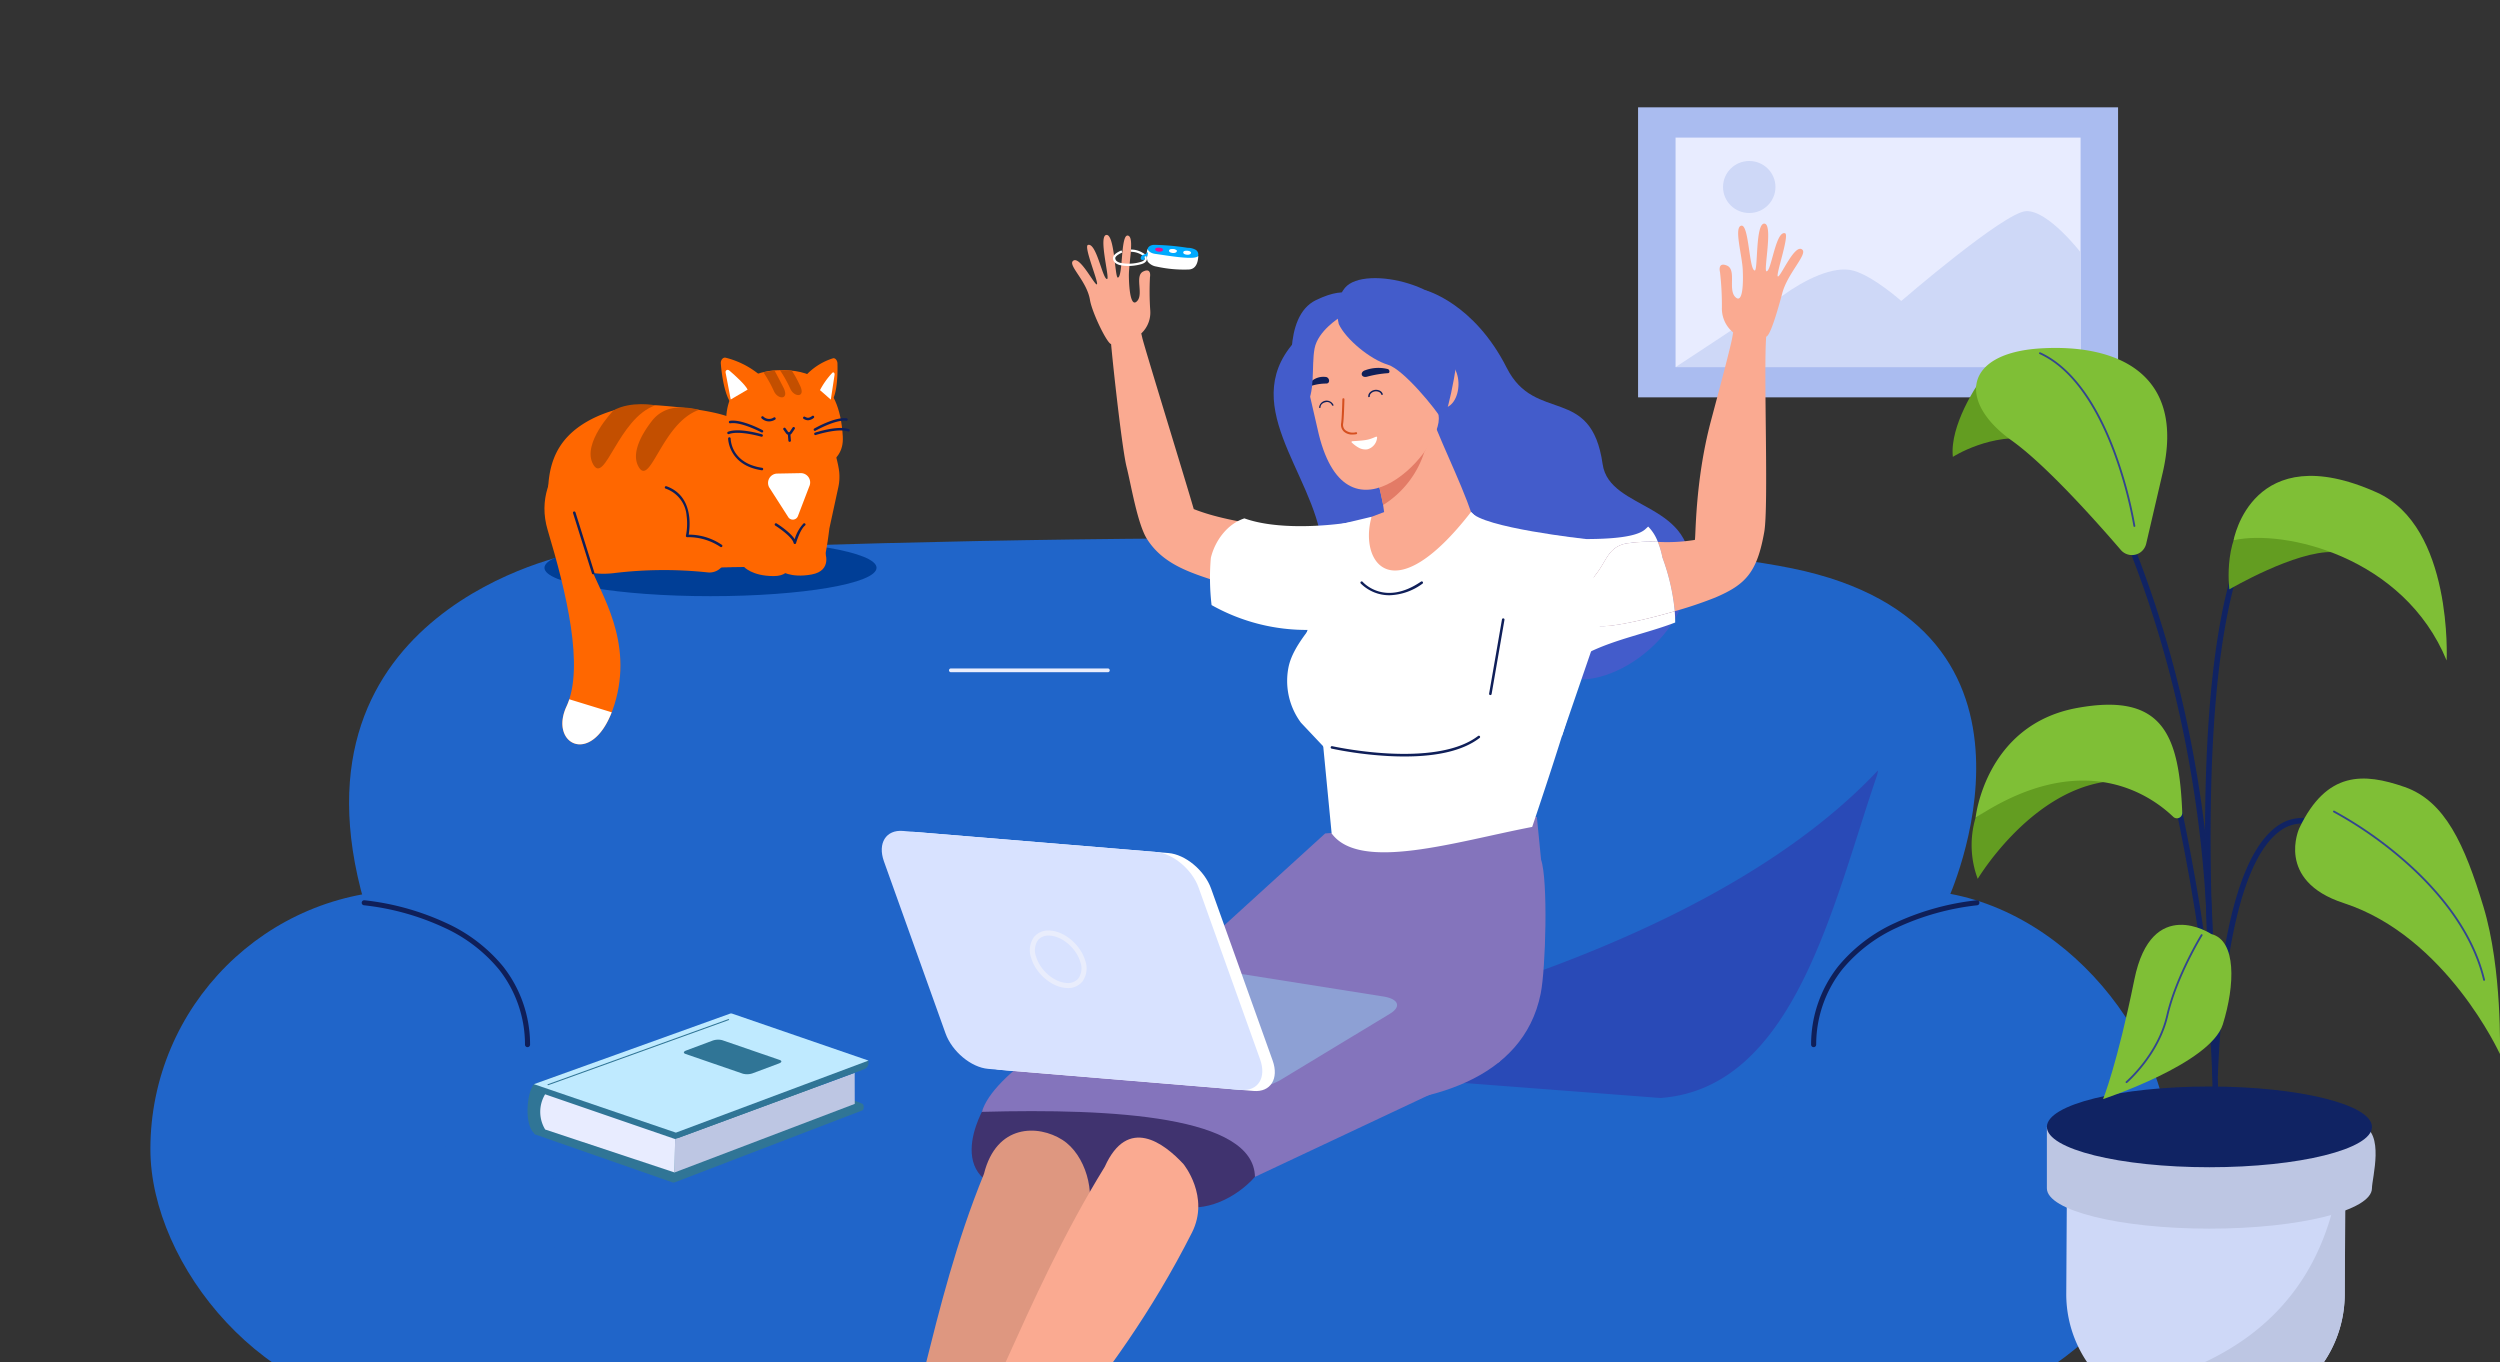<svg xmlns="http://www.w3.org/2000/svg" xmlns:xlink="http://www.w3.org/1999/xlink" width="567" height="309" viewBox="0 0 567 309"><rect x="0" y="0" width="567" height="309" fill="#333333" stroke="none"/><defs><style>.a{fill:#fff;}.ag,.b{fill:none;}.c{clip-path:url(#a);}.d{fill:#2065c9;}.e{fill:#435ccb;}.f{fill:#faaa91;}.g{fill:#aabcf0;}.h{fill:#e8ecff;}.i{fill:#ced8f7;}.j{fill:#639d21;}.k{opacity:0.25;}.k,.r{mix-blend-mode:multiply;isolation:isolate;}.l{fill:#8797d9;}.m{fill:#bdc6e3;}.n{fill:#102363;}.o{fill:#7fbf36;}.p{fill:#33458f;}.q{fill:#b5c4f2;}.r{opacity:0.17;}.s{fill:#7185ba;}.t{fill:#e9edfc;}.u{fill:#294ab7;}.v{fill:#003e96;}.w{fill:#ff6700;}.x{fill:#0f1f59;}.y{fill:#40336f;}.z{fill:#de9780;}.aa{fill:#8474bc;}.ab{fill:#e37b66;}.ac{fill:#d54f1f;}.ad{fill:#8da0d4;}.ae{fill:#122870;}.af{fill:#307596;}.ag{stroke:#baced8;stroke-miterlimit:10;stroke-width:1.05px;}.ah{fill:#bfeaff;}.ai{fill:#d8e2ff;}.aj{fill:#c34f00;}.ak{clip-path:url(#b);}.al{fill:#ffbfa2;}.am{fill:#febea1;}.an{fill:#fdbda0;}.ao{fill:#fcbc9f;}.ap{fill:#fcbb9e;}.aq{fill:#fbba9d;}.ar{fill:#fab99c;}.as{fill:#f9b89b;}.at{fill:#f8b79a;}.au{fill:#f7b699;}.av{fill:#f6b598;}.aw{fill:#f6b497;}.ax{fill:#f5b396;}.ay{fill:#f4b295;}.az{fill:#f3b194;}.ba{fill:#f2b093;}.bb{fill:#f1af92;}.bc{fill:#f1ae91;}.bd{fill:#f0ad90;}.be{fill:#efac8f;}.bf{fill:#eeab8e;}.bg{fill:#edaa8d;}.bh{fill:#eca98c;}.bi{fill:#eba88b;}.bj{fill:#eba78a;}.bk{fill:#eaa689;}.bl{fill:#e9a588;}.bm{fill:#e8a487;}.bn{fill:#e7a386;}.bo{fill:#e6a285;}.bp{fill:#e5a184;}.bq{fill:#e5a083;}.br{fill:#e49f82;}.bs{fill:#e39e81;}.bt{fill:#e29d80;}.bu{fill:#e19c7f;}.bv{fill:#0af;}.bw{fill:#ea0f90;}</style><clipPath id="a"><rect class="a" width="567" height="309" transform="translate(753.335 205.45)"/></clipPath><clipPath id="b"><path class="b" d="M5192.24,3701.495a36.152,36.152,0,0,0-7.323.4c-3.963.9-4.242,3.871-6.762,7.055s-3.1,8.135-.467,11.223c1.158,1.356,10.526-.679,18.384-2.957a47.774,47.774,0,0,0-2.8-12.183A20.468,20.468,0,0,0,5192.24,3701.495Z" transform="translate(-5175.968 -3701.487)"/></clipPath></defs><g class="c" transform="translate(-753.335 -205.45)"><g transform="translate(784.884 229.793)"><g transform="translate(2.56 97.733)"><g transform="translate(28.673 169.827)"><path class="d" d="M3904.964,4507.034h0a7.364,7.364,0,0,1-5.715-8.7l5.171-60.024c.839-3.951,12.029-4.989,16.01-4.157h0c3.981.832,13.9,6.28,13.06,10.231l-19.762,56.976A7.42,7.42,0,0,1,3904.964,4507.034Z" transform="translate(-3899.091 -4433.89)"/></g><g transform="translate(371.569 169.827)"><path class="d" d="M5402.151,4507.034h0a7.362,7.362,0,0,0,5.714-8.7l-5.17-60.024c-.838-3.951-12.028-4.989-16.01-4.157h0c-3.981.832-13.9,6.28-13.061,10.231l19.763,56.976A7.42,7.42,0,0,0,5402.151,4507.034Z" transform="translate(-5373.575 -4433.89)"/></g><g transform="translate(335.891 133.176)"><path class="d" d="M5248.734,4348.207h0a7.363,7.363,0,0,0,5.714-8.7l-5.17-60.025c-.837-3.951-12.028-4.988-16.01-4.156h0c-3.98.832-13.9,6.28-13.06,10.231l19.763,56.976A7.42,7.42,0,0,0,5248.734,4348.207Z" transform="translate(-5220.158 -4275.062)"/></g><g transform="translate(71.64 133.32)"><path class="d" d="M4089.526,4348.479h0a7.423,7.423,0,0,0,8.919-5.426l21.253-56.431c.949-3.927-8.713-9.623-12.67-10.564h0c-3.956-.941-15.27-.237-16.219,3.689l-6.752,59.882A7.36,7.36,0,0,0,4089.526,4348.479Z" transform="translate(-4083.854 -4275.685)"/></g><g transform="translate(0 79.801)"><rect class="d" width="457.892" height="117.51" rx="58.755"/></g><g transform="translate(13.24 0)"><path class="d" d="M3915.042,3701.479s-66.141,12.684-47.025,79.13c17.742,61.671-35.286,80.976-35.286,80.976l444.653-16.142-50.306-65.339s28.942-62.232-35.285-75.348S3915.042,3701.479,3915.042,3701.479Z" transform="translate(-3832.73 -3697.936)"/></g><g transform="translate(64.415 115.126)"><ellipse class="d" cx="165.818" cy="19.427" rx="165.818" ry="19.427"/></g></g><g transform="translate(257.309 41.498)"><path class="e" d="M4905.716,3454.238s10.949,2.86,18.4,17.6c6.43,12.721,19.169,3.718,21.738,21.819,1.536,10.825,21.9,8.407,19.682,25.789s-24.438,28.66-31.827,20.173-21.789.527-26.281-13.674-23.924-2.717-25.205-14.02c-1.866-16.462-20.147-32.394-5.065-47.242C4884.812,3457.141,4905.716,3454.238,4905.716,3454.238Z" transform="translate(-4871.237 -3454.238)"/></g><g transform="translate(275.542 91.141)"><path class="f" d="M4953.633,3671.089l4.563-1.722,2.054,14.516-9.687-.744-.92-7.026Z" transform="translate(-4949.643 -3669.366)"/></g><g transform="translate(339.966 0)"><rect class="g" width="108.863" height="65.776" transform="translate(0)"/></g><g transform="translate(348.47 6.864)"><rect class="h" width="91.856" height="52.049"/></g><g transform="translate(348.47 23.537)"><path class="i" d="M5263.238,3411.778s19.627-12.849,24.383-16.281,11.458-6.864,16-5.577,10.809,6.864,10.809,6.864,23.346-20.164,28.319-20.378,12.347,9.348,12.347,9.348v26.024Z" transform="translate(-5263.238 -3376.402)"/></g><g transform="translate(359.234 12.171)"><ellipse class="i" cx="5.945" cy="5.899" rx="5.945" ry="5.899" transform="translate(0 0)"/></g><g transform="translate(411.293 54.569)"><g transform="translate(0 8.063)"><path class="j" d="M5539.215,3545.824s-6.557,9.47-5.765,16.643c0,0,8.729-5.636,18.4-3.933S5539.215,3545.824,5539.215,3545.824Z" transform="translate(-5533.384 -3545.824)"/></g><g class="k" transform="translate(38.668 236.328)"><ellipse class="l" cx="34.964" cy="3.343" rx="34.964" ry="3.343"/></g><g transform="translate(25.789 182.604)"><path class="i" d="M5679.832,4361.7h-7.957a27.49,27.49,0,0,1-27.6-27.383l.186-31.514c.116,12.006,63.078,11.41,62.962-.6v32.11A27.49,27.49,0,0,1,5679.832,4361.7Z" transform="translate(-5644.279 -4302.204)"/></g><g transform="translate(36.632 184.055)"><path class="m" d="M5743.426,4308.492l-1.125,1.485c-4.454,39.564-36.083,47.822-51.4,50.928a27.606,27.606,0,0,0,16.753,5.629h7.957a27.49,27.49,0,0,0,27.6-27.383Z" transform="translate(-5690.903 -4308.492)"/></g><g transform="translate(21.393 175.9)"><path class="m" d="M5699.1,4287.844c0,5.057-16.5,9.155-36.863,9.155s-36.863-4.1-36.863-9.155v-13.926c6.046-3,22.418,4.771,36.863,4.771,11.254,0,27.646-7.165,34.406-5.191C5702.117,4275.1,5699.1,4285.583,5699.1,4287.844Z" transform="translate(-5625.377 -4273.154)"/></g><g transform="translate(21.393 167.508)"><ellipse class="n" cx="36.863" cy="9.155" rx="36.863" ry="9.155"/></g><g transform="translate(47.367 89.537)"><path class="n" d="M5749.732,3986.058l-1.267-.071c1.912-33.518-11.267-86.256-11.4-86.785l1.231-.306C5738.431,3899.426,5751.655,3952.351,5749.732,3986.058Z" transform="translate(-5737.065 -3898.896)"/></g><g transform="translate(36.356 36.176)"><path class="n" d="M5712.474,3780.67l-1.269-.03a273.315,273.315,0,0,0-7.754-71.977,247.4,247.4,0,0,0-12.4-37.362c-1.071-2.569-1.351-3.257-1.333-3.649l1.268.057a.259.259,0,0,0,0-.047c.038.277.595,1.613,1.239,3.158a248.511,248.511,0,0,1,12.461,37.544A274.583,274.583,0,0,1,5712.474,3780.67Z" transform="translate(-5689.717 -3667.652)"/></g><g transform="translate(57.259 32.549)"><path class="n" d="M5780.269,3758.439c-1.845-41.661.15-71.855,5.93-89.745,1.949-6.034,4.312-10.548,7.021-13.416a11.1,11.1,0,0,1,4.957-3.249c.105-.034.237-.077.276-.1a.533.533,0,0,0-.255.441l1.268.057c-.023.513-.486.663-.9.795-4.476,1.448-8.232,6.781-11.162,15.852-5.734,17.747-7.708,47.793-5.871,89.3Z" transform="translate(-5779.603 -3651.934)"/></g><g transform="translate(58.895 106.544)"><path class="n" d="M5787.9,4031.14l-1.269-.054c.819-18.9,2.968-33.469,6.388-43.312,2.675-7.7,6.127-12.529,10.261-14.357a10.1,10.1,0,0,1,10.056,1.342l-.807.973h0a8.808,8.808,0,0,0-8.747-1.156C5797.539,3977.353,5789.711,3989.422,5787.9,4031.14Z" transform="translate(-5786.636 -3972.598)"/></g><g transform="translate(4.314 86.774)"><path class="j" d="M5552.838,3906.719a21.842,21.842,0,0,0,.491,13.842s11.411-19.135,28.445-21.94-2.02-11.7-2.02-11.7Z" transform="translate(-5551.935 -3886.922)"/></g><g transform="translate(62.609 35.478)"><path class="j" d="M5802.781,3683.9s15.071-8.835,23.6-8.452-10.3-15.015-17.818-9.708S5802.781,3683.9,5802.781,3683.9Z" transform="translate(-5802.609 -3664.627)"/></g><g transform="translate(5.328)"><path class="o" d="M5594.876,3555.31a3.32,3.32,0,0,1-5.746,1.393c-6.016-6.99-17.126-19.386-24.729-24.805-12.326-8.787-10.918-19.827,6.464-20.907s33,5.664,27.759,28.207Z" transform="translate(-5556.296 -3510.882)"/></g><g transform="translate(77.689 97.666)"><path class="o" d="M5868.416,3945.355s-5.564,11.928,10.086,17.019c23.276,7.573,35.4,34.225,35.4,34.225s.568-19.223-3.731-33.4c-4.272-14.082-8.68-23.969-17.9-27.172S5874.631,3932.321,5868.416,3945.355Z" transform="translate(-5867.455 -3934.124)"/></g><g transform="translate(63.741 29.016)"><path class="o" d="M5807.473,3651.227s4.134-23.516,32.436-10.861c17.381,7.772,15.878,38.133,15.878,38.133C5846.1,3654.923,5818.972,3648.661,5807.473,3651.227Z" transform="translate(-5807.473 -3636.626)"/></g><g transform="translate(5.218 80.921)"><path class="o" d="M5600.659,3886.984c-5.362-5.13-20.7-15.723-44.838.224,0,0,2.165-21.076,22.97-24.906,19.628-3.613,23.2,6.209,23.907,23.769A1.207,1.207,0,0,1,5600.659,3886.984Z" transform="translate(-5555.821 -3861.559)"/></g><g transform="translate(34.137 130.837)"><path class="o" d="M5704.729,4079.966s-13.539-9.006-17.461,10.327-7.091,27.1-7.091,27.1,24.379-8.018,27.16-16.954S5710.434,4081.423,5704.729,4079.966Z" transform="translate(-5680.176 -4077.871)"/></g><g transform="translate(86.288 104.932)"><path class="p" d="M5938.693,4004.211a.211.211,0,0,1-.206-.162c-2.88-12.116-11.953-21.813-19.057-27.815a89.364,89.364,0,0,0-14.886-10.228.209.209,0,0,1-.09-.283.212.212,0,0,1,.285-.09,89.825,89.825,0,0,1,14.965,10.281c7.153,6.042,16.288,15.811,19.195,28.038a.21.21,0,0,1-.157.253A.216.216,0,0,1,5938.693,4004.211Z" transform="translate(-5904.431 -3965.609)"/></g><g transform="translate(19.611 0.986)"><path class="p" d="M5639.333,3554.757a.212.212,0,0,1-.209-.178,97.675,97.675,0,0,0-4.534-16.755c-3-8.045-8.334-18.439-16.755-22.269a.209.209,0,0,1-.1-.279.212.212,0,0,1,.28-.1c4.722,2.147,11.5,7.8,16.979,22.512a98.083,98.083,0,0,1,4.553,16.829.209.209,0,0,1-.176.24Z" transform="translate(-5617.711 -3515.155)"/></g><g transform="translate(39.244 132.967)"><path class="p" d="M5702.348,4120.866a.215.215,0,0,1-.162-.073.21.21,0,0,1,.023-.3c.072-.061,7.14-6.143,9.162-14.954,2.045-8.917,7.772-18.248,7.83-18.341a.213.213,0,0,1,.291-.069.209.209,0,0,1,.07.289c-.057.093-5.748,9.367-7.778,18.215-2.053,8.949-9.227,15.119-9.3,15.18A.214.214,0,0,1,5702.348,4120.866Z" transform="translate(-5702.136 -4087.101)"/></g></g><g transform="translate(0 301.534)"><path class="q" d="M4202.253,4656.356H3764.787L3801,4581.117l366.242,1.526Z" transform="translate(-3764.787 -4581.117)"/></g><g class="r" transform="translate(30.627 288.532)"><path class="s" d="M4272.792,4555.825c.072,18.8-84.11,34.354-188.024,34.744s-188.212-14.531-188.284-33.33,83.538-32.065,187.452-32.456S4272.72,4537.026,4272.792,4555.825Z" transform="translate(-3896.485 -4524.775)"/></g><g transform="translate(12.9 335.632)"><path class="i" d="M4228.481,4765.14h0l-407.647-2.548a.578.578,0,0,1-.482-.264.57.57,0,0,1-.039-.546l14.913-32.562a.579.579,0,0,1,.764-.284.571.571,0,0,1,.286.758l-14.545,31.759,405.887,2.536-12.209-29.007a.57.57,0,0,1,.31-.749.578.578,0,0,1,.755.307l12.544,29.806a.565.565,0,0,1-.053.539A.578.578,0,0,1,4228.481,4765.14Z" transform="translate(-3820.256 -4728.885)"/></g><g transform="translate(183.704 127.261)"><path class="t" d="M4590.713,3826.754H4555.16a.428.428,0,1,1,0-.855h35.554a.428.428,0,1,1,0,.855Z" transform="translate(-4554.729 -3825.899)"/></g><g transform="translate(237.263 133.015)"><path class="d" d="M4785.178,3934.273c-2.356-35.843,25.368-57.845,51.936-80.38,23.619-8.885,62.394,3.994,99.828,8.179a5.656,5.656,0,0,1,4.923,7.461c-10,29.208-18.7,70.781-49.074,72.966Z" transform="translate(-4785.037 -3850.834)"/></g><g transform="translate(237.403 150.38)"><path class="u" d="M4942.329,3927.419a5.67,5.67,0,0,0,.284-1.335c-47.876,50.97-156.971,66.074-156.971,66.074l107.613,8.227C4923.628,3998.2,4932.333,3956.627,4942.329,3927.419Z" transform="translate(-4785.642 -3926.084)"/></g><g transform="translate(91.934 97.992)"><ellipse class="v" cx="37.658" cy="6.439" rx="37.658" ry="6.439" transform="translate(0 0)"/></g><g transform="translate(92.742 61.065)"><path class="w" d="M4225.52,3581.977l-51.553.717c-7.943,0-10.2-12.862-10.2-12.862-.779-9.254.617-16.774,10.343-21.473a29.613,29.613,0,0,1,15.253-2.733c4.645.372,10.988,1.086,14.773,2.38,1.048.358,2.606.334,3.22-.638l5.262-8.334c6.809,0,15.051,10.085,16.913,20.927a11.058,11.058,0,0,1-.116,4.214l-2.021,9.307C4226.334,3582.218,4225.52,3581.977,4225.52,3581.977Z" transform="translate(-4163.585 -3539.033)"/></g><g transform="translate(93.184 92.326)"><path class="w" d="M4165.49,3674.5s-.6,14.966,14.306,13.34a93.456,93.456,0,0,1,21.308-.2,3.706,3.706,0,0,0,3.769-1.835c1.054-1.907.914-4.625-6.627-6.109C4182.345,3676.574,4165.49,3674.5,4165.49,3674.5Z" transform="translate(-4165.486 -3674.504)"/></g><g transform="translate(144.147 94.332)"><path class="x" d="M4389.207,3687.909h-.01a.288.288,0,0,1-.272-.227c-.268-1.268-3.093-3.284-4.159-3.954a.285.285,0,0,1-.089-.4.29.29,0,0,1,.4-.088c.143.089,3.059,1.935,4.088,3.573a8.958,8.958,0,0,1,1.992-3.552.29.29,0,0,1,.406.038.285.285,0,0,1-.039.4c-1.166.959-2.029,3.964-2.038,3.994A.287.287,0,0,1,4389.207,3687.909Z" transform="translate(-4384.631 -3683.199)"/></g><g transform="translate(136.437 100.402)"><path class="w" d="M4352.215,3713.308s1.806,2.106,6.764,2.106,3.9-4.639,3.9-4.639-11.731-2.327-11.392-.688S4352.215,3713.308,4352.215,3713.308Z" transform="translate(-4351.478 -3709.503)"/></g><g transform="translate(144.153 100.686)"><path class="w" d="M4385.985,3715.134s2.158,1.75,7.035.866,2.994-5.259,2.994-5.259-11.962-.2-11.331,1.355S4385.985,3715.134,4385.985,3715.134Z" transform="translate(-4384.659 -3710.734)"/></g><g transform="translate(91.934 73.319)"><path class="w" d="M4171.936,3592.135s-15.305,8.516-11.09,22.568,8.38,31.132,4.267,39.981,6.363,14.009,10.86-.381-3.338-25.479-5.314-31.153c-5.223-15-5.908-18.952.082-20.724S4171.936,3592.135,4171.936,3592.135Z" transform="translate(-4160.112 -3592.135)"/></g><g transform="translate(188.819 226.559)"><path class="y" d="M4579.73,4256.211s-11.809,19.427,11.408,19.691c12.985.147,28.249,3.247,35.73,3.269,13.17.039,26.477-19.02,10.548-21.048Z" transform="translate(-4576.728 -4256.211)"/></g><g transform="translate(166.098 232.084)"><path class="z" d="M4479.216,4370.788c10.47-20.8,12.674-49.841,25.318-80.815,2.819-11.367,12.3-11.225,17.792-7.724h0c5.283,3.368,7.66,12.1,5.417,17.656-14.174,35.078-30.207,58.09-38.989,77.149C4486.992,4380.876,4477.562,4375.061,4479.216,4370.788Z" transform="translate(-4479.022 -4280.154)"/></g><g transform="translate(191.144 183.524)"><path class="aa" d="M4658.467,4069.714s-66.762,27.292-71.742,44.3c30.041-.81,61.707,1,61.929,14.756l55.612-26.167Z" transform="translate(-4586.725 -4069.714)"/></g><g transform="translate(276.523 62.839)"><path class="f" d="M4971.246,3588.911l-1.175.311c-3.611.955-12.348-.213-13.4-4.127,6.478-3.655,1.787-16.6-2.541-29.051-1.051-3.914,1.044-7.9,4.657-8.852l1.175-.31c3.612-.955,9.142,2.452,10.192,6.366,3.654,9.579,7.917,17.329,10.676,26.72C4981.883,3583.881,4974.857,3587.957,4971.246,3588.911Z" transform="translate(-4953.86 -3546.719)"/></g><g transform="translate(281.282 75.068)"><path class="ab" d="M4974.325,3610.8l.869,4.039a22.051,22.051,0,0,0,9.332-12l1.633-3.124Z" transform="translate(-4974.325 -3599.716)"/></g><g transform="translate(263.671 41.868)"><path class="f" d="M4902.47,3488.112l-3.594-15.62c-1.654-9.484,4.155-15.18,12.571-16.625l.873.329c8.415-1.445,16.344,1.413,18,10.9l-.675,16.8C4930.94,3491.334,4909.149,3515.183,4902.47,3488.112Z" transform="translate(-4898.594 -3455.843)"/></g><g transform="translate(278.763 64.066)"><path class="x" d="M4963.509,3553.706a1.256,1.256,0,0,1,.332-1.057,1.967,1.967,0,0,1,2.318-.4,1.257,1.257,0,0,1,.668.885l-.344.059a.921.921,0,0,0-.494-.642,1.616,1.616,0,0,0-1.887.323.918.918,0,0,0-.249.769Z" transform="translate(-4963.492 -3552.036)"/></g><g transform="translate(267.602 66.511)"><path class="x" d="M4915.513,3564.305a1.717,1.717,0,0,1,3.317-.568l-.344.059a1.217,1.217,0,0,0-1.491-.79c-.725.125-1.235.68-1.139,1.24Z" transform="translate(-4915.497 -3562.636)"/></g><g transform="translate(277.285 59.094)"><path class="x" d="M4963.084,3531.688a24.482,24.482,0,0,0-4.733.8c-1.408.343-1.663-1.114-.387-1.475a8.694,8.694,0,0,1,5.07-.262C4963.481,3530.843,4963.619,3531.691,4963.084,3531.688Z" transform="translate(-4957.137 -3530.49)"/></g><g transform="translate(265.661 61.143)"><path class="x" d="M4907.528,3541.347a11.374,11.374,0,0,1,3.229-.471c.993-.041.71-1.491-.2-1.5a4.125,4.125,0,0,0-3.279,1.07C4907.021,3540.647,4907.191,3541.489,4907.528,3541.347Z" transform="translate(-4907.152 -3539.373)"/></g><g transform="translate(292.39 57.483)"><ellipse class="f" cx="5.312" cy="3.388" rx="5.312" ry="3.388" transform="translate(0 10.623) rotate(-89.249)"/></g><g transform="translate(291.246 194.824)"><path class="f" d="M5020.21,4120.195a1.522,1.522,0,1,1-1.521-1.51A1.516,1.516,0,0,1,5020.21,4120.195Z" transform="translate(-5017.167 -4118.685)"/></g><g transform="translate(243.794 160.929)"><path class="aa" d="M4887.295,3981.508l-.956-9.708-48.011,3.755L4814,3997.707c-3.732,4.6,5.692,8.561,4.358,14.164-4.282,17.99,4.876,25.274,23.914,25.274s40.979-5.5,44.939-25.281C4888.351,4006.184,4888.9,3986.159,4887.295,3981.508Z" transform="translate(-4813.122 -3971.8)"/></g><g transform="translate(261.77 91.761)"><path class="a" d="M4930.741,3672.056c-17.7,22.83-25.5,11.493-22.556,1.1l-9.936,2.375s-1.959,15.35-5.065,24.811c-1.294,3.941-3.351,5.9-2.6,11.532a17.292,17.292,0,0,0,6.473,11.72l2.063,21.384c6.456,8.787,28.218,1.837,45.486-1.481,0,0,8.956-26.4,9.749-31.261C4956.808,3697.211,4930.741,3672.056,4930.741,3672.056Z" transform="translate(-4890.423 -3672.056)"/></g><g transform="translate(260.377 110.739)"><path class="a" d="M4942.093,3776.731c-3.58-6.744-4.729-16.185-8.059-20.979a3.09,3.09,0,0,0-4.952-.389l-15.591,12.858c-2.451,2.7-4.82,2.7-7.272,0l-7.131-12.858a3.09,3.09,0,0,0-4.952.389c-3.329,4.794-8.349,9.656-9.391,14.761a15.9,15.9,0,0,0,2.807,12.6l5.355,5.678,20.082-.782,25.282.309S4944.22,3780.738,4942.093,3776.731Z" transform="translate(-4884.431 -3754.298)"/></g><g transform="translate(270.247 142.511)"><path class="x" d="M4943.627,3896.7q-1.717,0-3.561-.094a86.46,86.46,0,0,1-12.968-1.685.285.285,0,0,1-.218-.342.289.289,0,0,1,.345-.216c.232.052,23.324,5.148,33.083-2.317a.29.29,0,0,1,.4.052.284.284,0,0,1-.053.4C4957.012,3895.289,4951.291,3896.7,4943.627,3896.7Z" transform="translate(-4926.874 -3891.984)"/></g><g transform="translate(306.176 115.886)"><path class="x" d="M5081.661,3794.02a.276.276,0,0,1-.049,0,.286.286,0,0,1-.235-.33l2.917-16.842a.289.289,0,0,1,.569.1l-2.917,16.843A.288.288,0,0,1,5081.661,3794.02Z" transform="translate(-5081.372 -3776.605)"/></g><g transform="translate(272.585 65.976)"><path class="ac" d="M4939.545,3568.55a2.694,2.694,0,0,1-2.021-.726,2.123,2.123,0,0,1-.565-1.825c.171-.892.284-5.412.285-5.458a.233.233,0,0,1,.233-.225h.006a.231.231,0,0,1,.227.236c0,.188-.116,4.6-.293,5.533a1.65,1.65,0,0,0,.442,1.417,2.738,2.738,0,0,0,2.452.522.231.231,0,1,1,.072.456A5.483,5.483,0,0,1,4939.545,3568.55Z" transform="translate(-4936.928 -3560.316)"/></g><g transform="translate(192.617 193.299)"><path class="ad" d="M4647.875,4141.474l-51.716-8.2c-3.465-.55-4.132-2.311-1.48-3.915l25.125-15.2a19.191,19.191,0,0,1,11.12-1.917l51.715,8.2c3.465.549,4.132,2.312,1.481,3.915l-25.126,15.2A19.181,19.181,0,0,1,4647.875,4141.474Z" transform="translate(-4593.055 -4112.077)"/></g><g transform="translate(206.03 180.651)"><g transform="translate(7.732 10.83)"><path class="ab" d="M4683.985,4113.146s3.369-8.334,5.814-8.927S4685.947,4114.313,4683.985,4113.146Z" transform="translate(-4683.985 -4104.196)"/></g><g transform="translate(8.731 8.04)"><path class="ab" d="M4688.277,4097.418s12.239-9.96,12.108-2.605C4700.385,4094.813,4689.549,4100.161,4688.277,4097.418Z" transform="translate(-4688.277 -4092.105)"/></g><g transform="translate(4.192 12.895)"><path class="ab" d="M4668.76,4121.819s3.678-8.473,6.187-8.67S4670.56,4122.7,4668.76,4121.819Z" transform="translate(-4668.76 -4113.146)"/></g><g transform="translate(0)"><path class="f" d="M4674.193,4057.653l-11.856,6.255s-6.7,6.488-9.361,10.9c-.85,1.409-2.708,3.209-2.133,3.676.846.685,8-6.185,8-6.185s8.684-5.141,8.926-4.954c.1.079,1.06-.121,1.411.468a2.4,2.4,0,0,1-.541,3.046l-2.725,2.331s-4.433,4.537-2.5,5.712c.3.181,4.145-3.469,4.145-3.469l5.747-4.032a20.665,20.665,0,0,0,3.313-2.9l2.04-2.208a5.766,5.766,0,0,0,.443-7.3l-.107-.148A3.85,3.85,0,0,0,4674.193,4057.653Z" transform="translate(-4650.734 -4057.264)"/></g></g><g transform="translate(171.271 164.332)"><path class="a" d="M4582.772,4045.3l-57.382-4.773c-3.845-.32-8.2-3.948-9.669-8.062l-13.961-39c-1.473-4.114.468-7.219,4.313-6.9l57.382,4.774c3.845.32,8.2,3.947,9.669,8.062l13.96,39C4588.558,4042.513,4586.617,4045.618,4582.772,4045.3Z" transform="translate(-4501.268 -3986.545)"/></g><g transform="translate(176.446 233.661)"><path class="f" d="M4524.024,4375.169c14.572-20.254,23.153-50.852,42.059-81.562,5.213-11.611,13.424-5.39,17.845-.623,0,0,6.068,7.383,1.922,15.572-18.419,36.373-41.608,56.381-54.19,75.09C4529.135,4387.4,4521.5,4379.423,4524.024,4375.169Z" transform="translate(-4523.52 -4286.985)"/></g><g transform="translate(147.296 318.936)"><path class="ae" d="M4419.136,4656.53l-19.386,20.437s-7.293,6.128,9.464,5.061c7.939-.5,21.271-8.621,21.271-8.621,7.271-3.346,5.79-8.728.239-15.056C4430.724,4658.351,4423.352,4662.731,4419.136,4656.53Z" transform="translate(-4398.17 -4656.53)"/></g><g transform="translate(161.509 316.521)"><path class="z" d="M4466.779,4646.067l-6.942,9.875a3,3,0,0,0,.931,4.314h0a6.245,6.245,0,0,0,7.739-1.091l7.659-8.176Z" transform="translate(-4459.289 -4646.067)"/></g><g transform="translate(152.862 322.516)"><path class="ae" d="M4445.734,4672.044l-21.725,17.97s-7.985,5.212,8.781,6.156c7.943.447,22.162-6.016,22.162-6.016,7.625-2.453,8.159-9.626,3.417-16.572C4458.369,4673.582,4449.167,4678.7,4445.734,4672.044Z" transform="translate(-4422.109 -4672.044)"/></g><g transform="translate(167.946 317.748)"><path class="f" d="M4498.755,4651.382l-11.4,12.643a1.494,1.494,0,0,0,.2,2.188l4.3,3.311a1.524,1.524,0,0,0,1.906-.039c7.517-3.948,11.862-7.877,14.389-11.8Z" transform="translate(-4486.97 -4651.382)"/></g><g transform="translate(88.094 205.507)"><g transform="translate(0 0.842)"><path class="af" d="M4145.071,4194.916l49.581-13.553-6.756-12.736-42.858,15.209C4143.32,4185.931,4142.922,4193.1,4145.071,4194.916Z" transform="translate(-4143.601 -4168.626)"/></g><g transform="translate(1.454 8.274)"><path class="af" d="M4181.239,4230.865l-31.1-10.862a.467.467,0,0,1,0-.862l42.54-15.919c.177-.067,1.5-2.449,1.683-2.388l29.989,12.221c.383.132.384,1.342,0,1.485l-42.539,16.315A.882.882,0,0,1,4181.239,4230.865Z" transform="translate(-4149.853 -4200.833)"/></g><g transform="translate(2.884 18.338)"><path class="h" d="M4186.47,4262.178l-29.348-9.745a7.724,7.724,0,0,1-.017-7.986l29.483,10.152Z" transform="translate(-4156.001 -4244.447)"/></g><g transform="translate(33.126 30.25)"><path class="ag" d="M4286.045,4296.07" transform="translate(-4286.045 -4296.07)"/></g><g transform="translate(4.118 20.363)"><path class="ag" d="M4161.307,4253.224" transform="translate(-4161.307 -4253.224)"/></g><g transform="translate(33.335 13.464)"><path class="m" d="M4286.943,4245.93l40.879-15.559-.014-7.046-40.73,15.026Z" transform="translate(-4286.943 -4223.324)"/></g><g transform="translate(2.011 0.378)"><path class="af" d="M4227.573,4177.4v-.476l-1.785.062v.023l-30.138-10.379c-.178-.062-.245.129-.421.2l-42.693,15.733c-.382.143-.381.486,0,.618l31.1,10.709c.178.062.634.639.812.571l42.213-15.6A1.558,1.558,0,0,0,4227.573,4177.4Z" transform="translate(-4152.249 -4166.616)"/></g><g transform="translate(1.452)"><path class="ah" d="M4182.039,4192.012l-32.2-10.989,44.484-16a.749.749,0,0,1,.483,0l30.916,10.646Z" transform="translate(-4149.843 -4164.979)"/></g><g transform="translate(35.464 5.946)"><path class="af" d="M4309.479,4198.467l-13-4.477c-.566-.2-.5-.55.156-.794l5.979-2.238a3.812,3.812,0,0,1,2.205-.089l13,4.477c.566.2.5.55-.156.794l-5.979,2.237A3.811,3.811,0,0,1,4309.479,4198.467Z" transform="translate(-4296.099 -4190.746)"/></g><g transform="translate(4.535 1.284)"><path class="af" d="M4163.236,4185.532a.134.134,0,0,1-.125-.071.113.113,0,0,1,.075-.153l40.911-14.756a.143.143,0,0,1,.176.062.112.112,0,0,1-.074.153l-40.911,14.756A.157.157,0,0,1,4163.236,4185.532Z" transform="translate(-4163.101 -4170.543)"/></g></g><g transform="translate(168.435 164.096)"><path class="ai" d="M4570.576,4044.276l-57.383-4.774c-3.845-.32-8.2-3.947-9.668-8.062l-13.962-39c-1.473-4.114.469-7.218,4.313-6.9l57.382,4.773c3.845.32,8.2,3.948,9.669,8.062l13.961,39C4576.361,4041.491,4574.421,4044.6,4570.576,4044.276Z" transform="translate(-4489.071 -3985.523)"/></g><g transform="translate(202.037 186.701)"><path class="t" d="M4642.149,4096.526q-.237,0-.483-.021c-3.291-.274-6.8-3.327-7.814-6.805a5.148,5.148,0,0,1,.666-4.781,4.259,4.259,0,0,1,3.775-1.417c3.292.274,6.8,3.327,7.815,6.806a5.147,5.147,0,0,1-.667,4.78A4.132,4.132,0,0,1,4642.149,4096.526Zm-4.333-11.9a3.012,3.012,0,0,0-2.406,1.017,4.044,4.044,0,0,0-.451,3.737c.9,3.062,3.947,5.748,6.8,5.985a3.137,3.137,0,0,0,2.786-1,4.046,4.046,0,0,0,.451-3.738h0c-.9-3.062-3.948-5.747-6.8-5.984C4638.067,4084.632,4637.94,4084.626,4637.816,4084.626Z" transform="translate(-4633.566 -4083.483)"/></g><g transform="translate(95.998 134.251)"><path class="a" d="M4188.777,3859.141l-9.624-2.954a14.536,14.536,0,0,1-.629,1.618C4174.587,3866.279,4184.02,3871.356,4188.777,3859.141Z" transform="translate(-4177.586 -3856.187)"/></g><g transform="translate(142.642 82.963)"><path class="a" d="M4378.415,3637.145l4.331,6.765a1.232,1.232,0,0,0,2.185-.221l2.576-6.73a2.117,2.117,0,0,0-1.965-3.03l-5.286.1A2.117,2.117,0,0,0,4378.415,3637.145Z" transform="translate(-4378.16 -3633.928)"/></g><g transform="translate(133.134 59.597)"><path class="w" d="M4363.738,3547.778c.346,6.425-6.129,8.191-14.165,8.191s-12.3-3-12.3-11.649,6.244-11.649,12.459-11.649C4355.237,3532.67,4363,3534.137,4363.738,3547.778Z" transform="translate(-4337.274 -3532.67)"/></g><g transform="translate(150.175 56.9)"><path class="w" d="M4410.552,3526.148a14.161,14.161,0,0,1,7.168-5.137c.516-.179,1.066.487,1.047,1.25.11,4.055-.44,7.89-1.489,8.5Z" transform="translate(-4410.552 -3520.981)"/></g><g transform="translate(131.926 56.767)"><path class="w" d="M4342.592,3525.917a19.455,19.455,0,0,0-9.369-5.479c-.651-.184-1.244.563-1.128,1.4.35,4.471,1.481,8.682,2.833,9.327Z" transform="translate(-4332.08 -3520.409)"/></g><g transform="translate(133.59 74.821)"><path class="x" d="M4346.907,3606.14a.325.325,0,0,1-.043,0c-7.523-1.116-7.625-7.144-7.626-7.2a.287.287,0,0,1,.288-.287h0a.287.287,0,0,1,.288.285c0,.232.117,5.6,7.135,6.64a.286.286,0,0,1-.042.569Z" transform="translate(-4339.238 -3598.645)"/></g><g transform="translate(150.586 69.937)"><path class="x" d="M4413.431,3578.522a1.967,1.967,0,0,1-.953-.3.291.291,0,0,1-.124-.391.282.282,0,0,1,.383-.12l.013.006c.473.251.813.433,1.639-.178a.289.289,0,0,1,.4.058.283.283,0,0,1-.059.4A2.2,2.2,0,0,1,4413.431,3578.522Z" transform="translate(-4412.322 -3577.481)"/></g><g transform="translate(141.099 70.051)"><path class="x" d="M4373.275,3579.158a2.419,2.419,0,0,1-1.657-.688.285.285,0,0,1-.019-.4.29.29,0,0,1,.408-.018,1.849,1.849,0,0,0,2.349.212.29.29,0,0,1,.4.087.285.285,0,0,1-.088.4A2.687,2.687,0,0,1,4373.275,3579.158Z" transform="translate(-4371.524 -3577.972)"/></g><g transform="translate(152.988 70.488)"><path class="x" d="M4422.937,3582.762a.288.288,0,0,1-.25-.143.284.284,0,0,1,.1-.39c.191-.11,4.708-2.681,7.339-2.327a.286.286,0,0,1,.248.322.289.289,0,0,1-.325.245c-2.436-.328-6.928,2.229-6.973,2.255A.294.294,0,0,1,4422.937,3582.762Z" transform="translate(-4422.648 -3579.868)"/></g><g transform="translate(153.105 72.72)"><path class="x" d="M4423.439,3591.157a.286.286,0,0,1-.09-.558c.209-.069,5.162-1.673,7.664-.8a.285.285,0,0,1,.175.365.288.288,0,0,1-.368.175c-2.316-.813-7.241.783-7.291.8A.3.3,0,0,1,4423.439,3591.157Z" transform="translate(-4423.15 -3589.542)"/></g><g transform="translate(133.76 71.05)"><path class="x" d="M4347.477,3585.006a.28.28,0,0,1-.137-.035c-.046-.025-4.611-2.453-7.037-2.055a.286.286,0,1,1-.093-.564c2.617-.428,7.209,2.012,7.4,2.116a.285.285,0,0,1,.117.388A.289.289,0,0,1,4347.477,3585.006Z" transform="translate(-4339.969 -3582.302)"/></g><g transform="translate(133.394 73.254)"><path class="x" d="M4346.18,3593.312a.281.281,0,0,1-.082-.012c-.05-.015-5.02-1.469-7.312-.591a.286.286,0,1,1-.207-.534c2.476-.95,7.472.513,7.683.576a.286.286,0,0,1-.083.561Z" transform="translate(-4338.395 -3591.855)"/></g><g transform="translate(133.007 59.541)"><path class="a" d="M4337.9,3539.147l-1.159-6.089c-.1-.547.428-.835.861-.464,1.374,1.181,3.579,3.183,4.133,4.308Z" transform="translate(-4336.728 -3532.428)"/></g><g transform="translate(154.422 60.114)"><path class="a" d="M4431.274,3541.087l.846-5.584c.076-.5-.266-.778-.552-.445a18.172,18.172,0,0,0-2.751,3.88Z" transform="translate(-4428.817 -3534.913)"/></g><g transform="translate(146.084 72.506)"><path class="x" d="M4394.255,3590.386a.8.8,0,0,1-.651-.337l-.59-.834a.285.285,0,0,1,.07-.4.29.29,0,0,1,.4.07l.589.834a.236.236,0,0,0,.183.093.217.217,0,0,0,.18-.1l.651-.975a.29.29,0,0,1,.4-.081.285.285,0,0,1,.082.4l-.651.974a.8.8,0,0,1-.654.354Z" transform="translate(-4392.961 -3588.613)"/></g><g transform="translate(147.124 73.739)"><path class="x" d="M4397.852,3596.089a.289.289,0,0,1-.287-.263l-.13-1.56a.288.288,0,0,1,.575-.047l.131,1.56a.287.287,0,0,1-.263.309Z" transform="translate(-4397.434 -3593.957)"/></g><g transform="translate(132 99.462)"><path class="w" d="M4332.4,3710.271c.207-.234,2.467-1.991,0-4.84h4.436s-.457,3.863.739,4.744Z" transform="translate(-4332.401 -3705.43)"/></g><g transform="translate(119.221 85.925)"><path class="x" d="M4290.226,3660.588a.292.292,0,0,1-.175-.058,13.087,13.087,0,0,0-7.522-2.2.269.269,0,0,1-.231-.105.285.285,0,0,1-.057-.246,13.645,13.645,0,0,0,.157-4.5,7.062,7.062,0,0,0-4.76-6.161.286.286,0,1,1,.194-.539c6.173,2.194,5.331,9.3,5.04,10.974a13.322,13.322,0,0,1,7.53,2.32.285.285,0,0,1,.054.4A.288.288,0,0,1,4290.226,3660.588Z" transform="translate(-4277.446 -3646.765)"/></g><g transform="translate(98.402 91.651)"><path class="x" d="M4192.508,3685.838a.289.289,0,0,1-.275-.2l-4.293-13.684a.286.286,0,0,1,.189-.358.289.289,0,0,1,.361.188l4.293,13.684a.286.286,0,0,1-.19.358A.283.283,0,0,1,4192.508,3685.838Z" transform="translate(-4187.926 -3671.581)"/></g><g transform="translate(102.391 67.322)"><path class="aj" d="M4210.273,3567.563s-7.284,7.535-4.6,12.253,5.652-10.432,14.091-13.411C4219.762,3566.4,4214.228,3565.338,4210.273,3567.563Z" transform="translate(-4205.078 -3566.149)"/></g><g transform="translate(112.688 68.079)"><path class="aj" d="M4258.144,3569.513a7.711,7.711,0,0,0-5.166,2.958c-1.972,2.534-4.882,7.143-3.027,10.4,2.682,4.717,5.26-9.931,13.7-12.91A15.153,15.153,0,0,0,4258.144,3569.513Z" transform="translate(-4249.357 -3569.43)"/></g><g transform="translate(141.606 59.658)"><path class="aj" d="M4373.707,3533.392a29.705,29.705,0,0,1,2.367,4.239c.873,1.983,3.625,2.064,2.136-.852s-2.025-3.844-2.025-3.844Z" transform="translate(-4373.707 -3532.935)"/></g><g transform="translate(145.336 59.602)"><path class="aj" d="M4389.745,3532.694a29.7,29.7,0,0,1,2.367,4.239c.873,1.983,3.625,2.064,2.136-.852a25.154,25.154,0,0,0-1.807-3.274Z" transform="translate(-4389.745 -3532.694)"/></g><g transform="translate(276.997 107.512)"><path class="x" d="M4962.5,3743.464a9.166,9.166,0,0,1-6.536-2.676.285.285,0,0,1,.03-.4.291.291,0,0,1,.407.029c.2.23,5.013,5.562,13.238-.048a.289.289,0,0,1,.4.074.284.284,0,0,1-.075.4A13.233,13.233,0,0,1,4962.5,3743.464Z" transform="translate(-4955.898 -3740.315)"/></g><g transform="translate(50.51 179.834)"><path class="x" d="M4019.569,4087.041a.575.575,0,0,1-.576-.562,27.547,27.547,0,0,0-5.884-17.038,34.837,34.837,0,0,0-12.475-9.523,58.08,58.08,0,0,0-18.118-5.05.573.573,0,1,1,.091-1.141,59.341,59.341,0,0,1,18.5,5.146,35.988,35.988,0,0,1,12.9,9.845,28.66,28.66,0,0,1,6.142,17.74.575.575,0,0,1-.566.583Z" transform="translate(-3981.985 -4053.724)"/></g><g transform="translate(379.208 179.834)"><path class="x" d="M5395.992,4087.041h-.011a.575.575,0,0,1-.566-.583,28.655,28.655,0,0,1,6.143-17.74,35.99,35.99,0,0,1,12.9-9.845,59.361,59.361,0,0,1,18.5-5.146.573.573,0,1,1,.091,1.142,58.091,58.091,0,0,0-18.119,5.05,34.832,34.832,0,0,0-12.474,9.523,27.544,27.544,0,0,0-5.884,17.039A.574.574,0,0,1,5395.992,4087.041Z" transform="translate(-5395.416 -4053.724)"/></g><g transform="translate(271.756 38.736)"><path class="e" d="M4944.831,3461.909c-4.015-1.205-9.543-5.779-11.138-9.222,0,0-1.35-4.911,1.4-8.219,4.5-5.405,25.653-.34,25.745,9.686s-3.388,20.737-3.388,20.737C4955.6,3471.768,4948.328,3462.959,4944.831,3461.909Z" transform="translate(-4933.362 -3442.269)"/></g><g transform="translate(261.336 41.969)"><path class="e" d="M4899.53,3461.965s-4.953,3.012-5.715,7.036.307,10.215-2.205,13.441-.122-.357-.122-.357l-2.481-5.09s-2.7-15.177,5.126-18.965,9.549-.252,9.549-.252Z" transform="translate(-4888.556 -3456.278)"/></g><g transform="translate(211.609 28.935)"><g transform="translate(0 0)"><path class="f" d="M4702.309,3461.974c-1.945-6.748-11.168-36.635-11.677-38.86-.09-.4-.162-.71-.227-.973a6.472,6.472,0,0,0,2.033-5.327,61.963,61.963,0,0,1-.058-7.425s.45-2.257-1.529-1.294.073,4.984-1.31,6.627-1.884-1.976-1.942-5.5c-.053-3.172,1.353-9.153-.289-9.28-1.593-.124-1.027,9.346-2.205,9.535-.706.113-.718-10.09-2.671-9.665-1.752.382.867,9.861.229,9.981-1.009.19-2.414-8.33-4.349-7.722-1.045.328,2.624,8.9,2.007,8.948s-3.952-6.749-5.426-5.294c-1.062,1.049,3.176,4.552,3.878,8.807.477,2.893,3.881,9.887,4.793,10.015.525,5.875,2.536,24.024,3.518,27.888.995,3.917,2.454,12.892,4.614,16.309,3.981,6.3,10.913,7.954,17.981,10.329s16.161,2.362,23.375,4.25c.695-3.4,2.184-10.067,2.877-13.463C4725.906,3465.877,4712.335,3465.956,4702.309,3461.974Z" transform="translate(-4674.726 -3399.796)"/></g><g transform="translate(31.27 64.289)"><path class="a" d="M4843.25,3678.948c-8.336,1.481-19.341,1.947-26.257-.55-3.84,1.245-6.666,5.029-7.61,8.965a52.65,52.65,0,0,0,.167,10.7,43.878,43.878,0,0,0,22.223,5.631c7.14-.174,10-7.552,7.356-13.163C4837.119,3686.268,4847.412,3678.208,4843.25,3678.948Z" transform="translate(-4809.191 -3678.398)"/></g></g><g transform="translate(344.447 26.373)"><path class="f" d="M5278.708,3394.6c-1.689-1.477-4.849,6.091-5.518,6.081s2.732-9.522,1.581-9.808c-2.132-.529-3.09,8.776-4.194,8.636-.7-.088,1.509-10.511-.41-10.808-2.14-.332-1.48,10.7-2.251,10.626-1.286-.127-1.3-10.4-3.013-10.166-1.767.245.148,6.621.3,10.054.169,3.818-.136,7.763-1.739,6.077s.351-6.168-1.853-7.08-1.567,1.5-1.567,1.5a67.077,67.077,0,0,1,.426,8.033,7.016,7.016,0,0,0,2.55,5.627c-.053.288-.109.633-.182,1.067-.4,2.439-4.261,16.75-4.893,19.143-3.676,13.928-3.369,26.787-3.623,26.85a39.163,39.163,0,0,1-8.382.447,20.5,20.5,0,0,1,1.029,3.536,47.8,47.8,0,0,1,2.8,12.184,90.716,90.716,0,0,0,9.186-3.093c6.9-2.946,9.493-5.649,11.126-14.9,1.02-5.776-.179-36.6.44-44.279.979-.2,2.745-6.49,3.647-9.872C5275.377,3399.939,5279.926,3395.666,5278.708,3394.6Z" transform="translate(-5245.94 -3388.695)"/></g><g transform="translate(320.663 95.082)"><path class="a" d="M5152.9,3708.6c-2.635-3.088-2.053-8.039.467-11.223s2.8-6.152,6.762-7.055a36.148,36.148,0,0,1,7.323-.4,9.8,9.8,0,0,0-2.195-3.478c-.246.241-.5.476-.758.7-2.63,2.211-11.477,2.374-20.832,1.958l8.072,25.916c6.194-3.053,13.428-4.411,19.647-6.807,0-.852-.035-1.708-.1-2.565C5163.424,3707.924,5154.056,3709.959,5152.9,3708.6Z" transform="translate(-5143.667 -3686.449)"/></g><g transform="translate(328.175 98.552)"><g class="ak"><path class="al" d="M5181.351,3701.411l-2.674,20.058h-6.4l-.249-.033v-20.025Z" transform="translate(-5172.945 -3701.428)"/><path class="al" d="M5203.692,3701.411l-2.675,20.058h-.4l2.674-20.058Z" transform="translate(-5194.883 -3701.428)"/><path class="am" d="M5205.431,3701.411l-2.675,20.058h-.4l2.675-20.058Z" transform="translate(-5196.216 -3701.428)"/><path class="an" d="M5207.171,3701.411l-2.675,20.058h-.4l2.675-20.058Z" transform="translate(-5197.551 -3701.428)"/><path class="ao" d="M5208.911,3701.411l-2.675,20.058h-.4l2.675-20.058Z" transform="translate(-5198.887 -3701.428)"/><path class="ap" d="M5210.65,3701.411l-2.675,20.058h-.4l2.675-20.058Z" transform="translate(-5200.221 -3701.428)"/><path class="aq" d="M5212.39,3701.411l-2.675,20.058h-.4l2.675-20.058Z" transform="translate(-5201.557 -3701.428)"/><path class="ar" d="M5214.129,3701.411l-2.676,20.058h-.4l2.676-20.058Z" transform="translate(-5202.891 -3701.428)"/><path class="as" d="M5215.868,3701.411l-2.675,20.058h-.4l2.675-20.058Z" transform="translate(-5204.226 -3701.428)"/><path class="at" d="M5217.608,3701.411l-2.675,20.058h-.4l2.675-20.058Z" transform="translate(-5205.561 -3701.428)"/><path class="au" d="M5219.347,3701.411l-2.675,20.058h-.4l2.675-20.058Z" transform="translate(-5206.896 -3701.428)"/><path class="av" d="M5221.086,3701.411l-2.675,20.058h-.4l2.674-20.058Z" transform="translate(-5208.231 -3701.428)"/><path class="aw" d="M5222.826,3701.411l-2.675,20.058h-.4l2.675-20.058Z" transform="translate(-5209.565 -3701.428)"/><path class="ax" d="M5224.565,3701.411l-2.675,20.058h-.4l2.675-20.058Z" transform="translate(-5210.9 -3701.428)"/><path class="ay" d="M5226.306,3701.411l-2.675,20.058h-.4l2.675-20.058Z" transform="translate(-5212.236 -3701.428)"/><path class="az" d="M5228.045,3701.411l-2.675,20.058h-.4l2.675-20.058Z" transform="translate(-5213.571 -3701.428)"/><path class="ba" d="M5229.784,3701.411l-2.675,20.058h-.4l2.675-20.058Z" transform="translate(-5214.906 -3701.428)"/><path class="bb" d="M5231.523,3701.411l-2.675,20.058h-.4l2.675-20.058Z" transform="translate(-5216.241 -3701.428)"/><path class="bc" d="M5233.262,3701.411l-2.675,20.058h-.4l2.675-20.058Z" transform="translate(-5217.575 -3701.428)"/><path class="bd" d="M5235,3701.411l-2.675,20.058h-.4l2.675-20.058Z" transform="translate(-5218.911 -3701.428)"/><path class="be" d="M5236.742,3701.411l-2.675,20.058h-.4l2.675-20.058Z" transform="translate(-5220.246 -3701.428)"/><path class="bf" d="M5238.481,3701.411l-2.675,20.058h-.4l2.675-20.058Z" transform="translate(-5221.58 -3701.428)"/><path class="bg" d="M5240.22,3701.411l-2.675,20.058h-.4l2.675-20.058Z" transform="translate(-5222.916 -3701.428)"/><path class="bh" d="M5241.96,3701.411l-2.676,20.058h-.4l2.675-20.058Z" transform="translate(-5224.25 -3701.428)"/><path class="bi" d="M5243.7,3701.411l-2.675,20.058h-.4l2.676-20.058Z" transform="translate(-5225.585 -3701.428)"/><path class="bj" d="M5245.439,3701.411l-2.675,20.058h-.4l2.676-20.058Z" transform="translate(-5226.92 -3701.428)"/><path class="bk" d="M5247.179,3701.411l-2.675,20.058h-.4l2.675-20.058Z" transform="translate(-5228.255 -3701.428)"/><path class="bl" d="M5248.918,3701.411l-2.675,20.058h-.4l2.675-20.058Z" transform="translate(-5229.59 -3701.428)"/><path class="bm" d="M5250.55,3701.411l.1.014-2.673,20.044h-.4l2.676-20.058Z" transform="translate(-5230.924 -3701.428)"/><path class="bn" d="M5251.99,3701.47l.374.05v.182l-2.643,19.814h-.4Z" transform="translate(-5232.26 -3701.474)"/><path class="bo" d="M5253.7,3705.5l-2.238,16.781h-.4l2.643-19.814Z" transform="translate(-5233.595 -3702.243)"/><path class="bp" d="M5255.034,3718.646l-1.833,13.748h-.4l2.237-16.781Z" transform="translate(-5234.93 -3712.354)"/><path class="bq" d="M5256.368,3731.791l-1.429,10.715h-.4l1.833-13.748Z" transform="translate(-5236.264 -3722.465)"/><path class="br" d="M5257.7,3744.935l-1.025,7.682h-.4l1.43-10.715Z" transform="translate(-5237.599 -3732.575)"/><path class="bs" d="M5259.039,3758.079l-.62,4.648h-.4l1.025-7.682Z" transform="translate(-5238.934 -3742.687)"/><path class="bt" d="M5260.374,3771.222l-.215,1.615h-.405l.62-4.648Z" transform="translate(-5240.27 -3752.797)"/><path class="bu" d="M5261.493,3782.949l.215-1.616v1.616Z" transform="translate(-5241.604 -3762.908)"/></g></g><g transform="translate(328.175 98.552)"><path class="a" d="M5192.24,3701.495a36.152,36.152,0,0,0-7.323.4c-3.963.9-4.242,3.871-6.762,7.055s-3.1,8.135-.467,11.223c1.158,1.356,10.526-.679,18.384-2.957a47.774,47.774,0,0,0-2.8-12.183A20.468,20.468,0,0,0,5192.24,3701.495Z" transform="translate(-5175.968 -3701.487)"/></g><g transform="translate(302.088 91.761)"><path class="a" d="M5084.342,3723.093l9.146-26.625-3.607-18.256s-23.725-2.593-26.086-6.156l4.376,11.851,14.2,13.172Z" transform="translate(-5063.793 -3672.056)"/></g><g transform="translate(220.87 32.251)"><g transform="translate(0)"><path class="a" d="M4718.043,3417.9a8.843,8.843,0,0,1-1.644-.151,2.989,2.989,0,0,1-1.2-.452,1.454,1.454,0,0,1-.65-1.218c.042-.79,1.118-1.362,1.924-1.723l.213.474c-1.381.619-1.605,1.065-1.617,1.275a.934.934,0,0,0,.432.768,2.506,2.506,0,0,0,1,.364,9.571,9.571,0,0,0,4.246-.23c.588-.156.916-.384.972-.677.085-.438-.463-.826-.634-.934a4.627,4.627,0,0,0-2.455-.714h-.024l0-.52a5.146,5.146,0,0,1,2.762.795,1.5,1.5,0,0,1,.866,1.473c-.1.506-.552.87-1.35,1.081A11.07,11.07,0,0,1,4718.043,3417.9Z" transform="translate(-4714.547 -3414.166)"/></g></g><g transform="translate(227.157 31.186)"><g transform="translate(1.538 0)"><path class="bv" d="M4749.7,3409.553a55.431,55.431,0,0,1,7.639.677,3.581,3.581,0,0,1,1.885.5,1.277,1.277,0,0,1,.264,1.755,1.838,1.838,0,0,1-.824.428q-1.394.441-2.806.821a8.993,8.993,0,0,1-3.879.417,5.728,5.728,0,0,1-3.432-2.417C4747.609,3410.282,4748.765,3409.568,4749.7,3409.553Z" transform="translate(-4748.199 -3409.551)"/></g><g transform="translate(1.361 0.992)"><path class="a" d="M4749.4,3414.914c3.166.441,9.273,1.522,9.751.407-.046.752-.155,3.109-2.251,3.138a28.729,28.729,0,0,1-7.228-.668,3.082,3.082,0,0,1-1.99-1.125,4.508,4.508,0,0,1-.075-2.746C4747.7,3413.572,4747.621,3414.666,4749.4,3414.914Z" transform="translate(-4747.438 -3413.852)"/></g><g transform="translate(3.316 0.632)"><g transform="translate(0 0.159)"><path class="bw" d="M4757.53,3413.441c-.059.194-.408.333-.874.294s-.829-.236-.812-.437a.778.778,0,0,1,.039-.2c.106-.15.442-.132.835-.1s.847.077.847.262A.946.946,0,0,1,4757.53,3413.441Z" transform="translate(-4755.844 -3412.981)"/></g><g transform="translate(0.035)"><path class="bw" d="M4757.681,3412.734c-.017.2-.409.333-.874.294s-.83-.236-.812-.437.409-.333.874-.293S4757.7,3412.533,4757.681,3412.734Z" transform="translate(-4755.995 -3412.29)"/></g></g><g transform="translate(6.453 0.933)"><g transform="translate(0 0.159)"><path class="a" d="M4771.02,3414.746c-.059.194-.409.333-.874.294s-.829-.236-.812-.437a.725.725,0,0,1,.038-.2c.106-.15.442-.131.836-.1s.846.078.846.261A.947.947,0,0,1,4771.02,3414.746Z" transform="translate(-4769.333 -3414.285)"/></g><g transform="translate(0.035)"><path class="a" d="M4771.17,3414.039c-.017.2-.408.333-.874.293s-.829-.235-.812-.437.409-.333.874-.294S4771.188,3413.837,4771.17,3414.039Z" transform="translate(-4769.484 -3413.594)"/></g></g><g transform="translate(9.676 1.325)"><g transform="translate(0 0.159)"><path class="a" d="M4784.877,3416.443c-.059.194-.408.333-.874.293s-.829-.235-.812-.437a.738.738,0,0,1,.038-.2c.106-.15.442-.132.835-.1s.847.078.847.262A.921.921,0,0,1,4784.877,3416.443Z" transform="translate(-4783.191 -3415.982)"/></g><g transform="translate(0.035)"><path class="a" d="M4785.028,3415.736c-.018.2-.409.333-.875.293s-.829-.236-.811-.437.408-.333.874-.293S4785.045,3415.534,4785.028,3415.736Z" transform="translate(-4783.342 -3415.292)"/></g></g><g transform="translate(0 1.671)"><path class="bv" d="M4742.68,3417.2a6.822,6.822,0,0,0-.684.274.827.827,0,0,0-.4.8c.051.314.493.292.808.244.1-.138.08-.166.065-.336-.018-.205-.106-.295.071-.4a.569.569,0,0,1,.588.007c-.05-.032.16-.8.068-.939s-.11-.008-.183.081A.925.925,0,0,1,4742.68,3417.2Z" transform="translate(-4741.584 -3416.793)"/></g></g><g transform="translate(274.968 74.689)"><path class="a" d="M4952.757,3598.077c-1.671.7-2,.829-5.348,1.026-.161.01-.322.158-.179.293a7.6,7.6,0,0,0,1.7,1.246,3.144,3.144,0,0,0,1.832.308,2.98,2.98,0,0,0,2.222-2.684.179.179,0,0,0-.163-.195A.189.189,0,0,0,4952.757,3598.077Z" transform="translate(-4947.174 -3598.072)"/></g></g></g></svg>